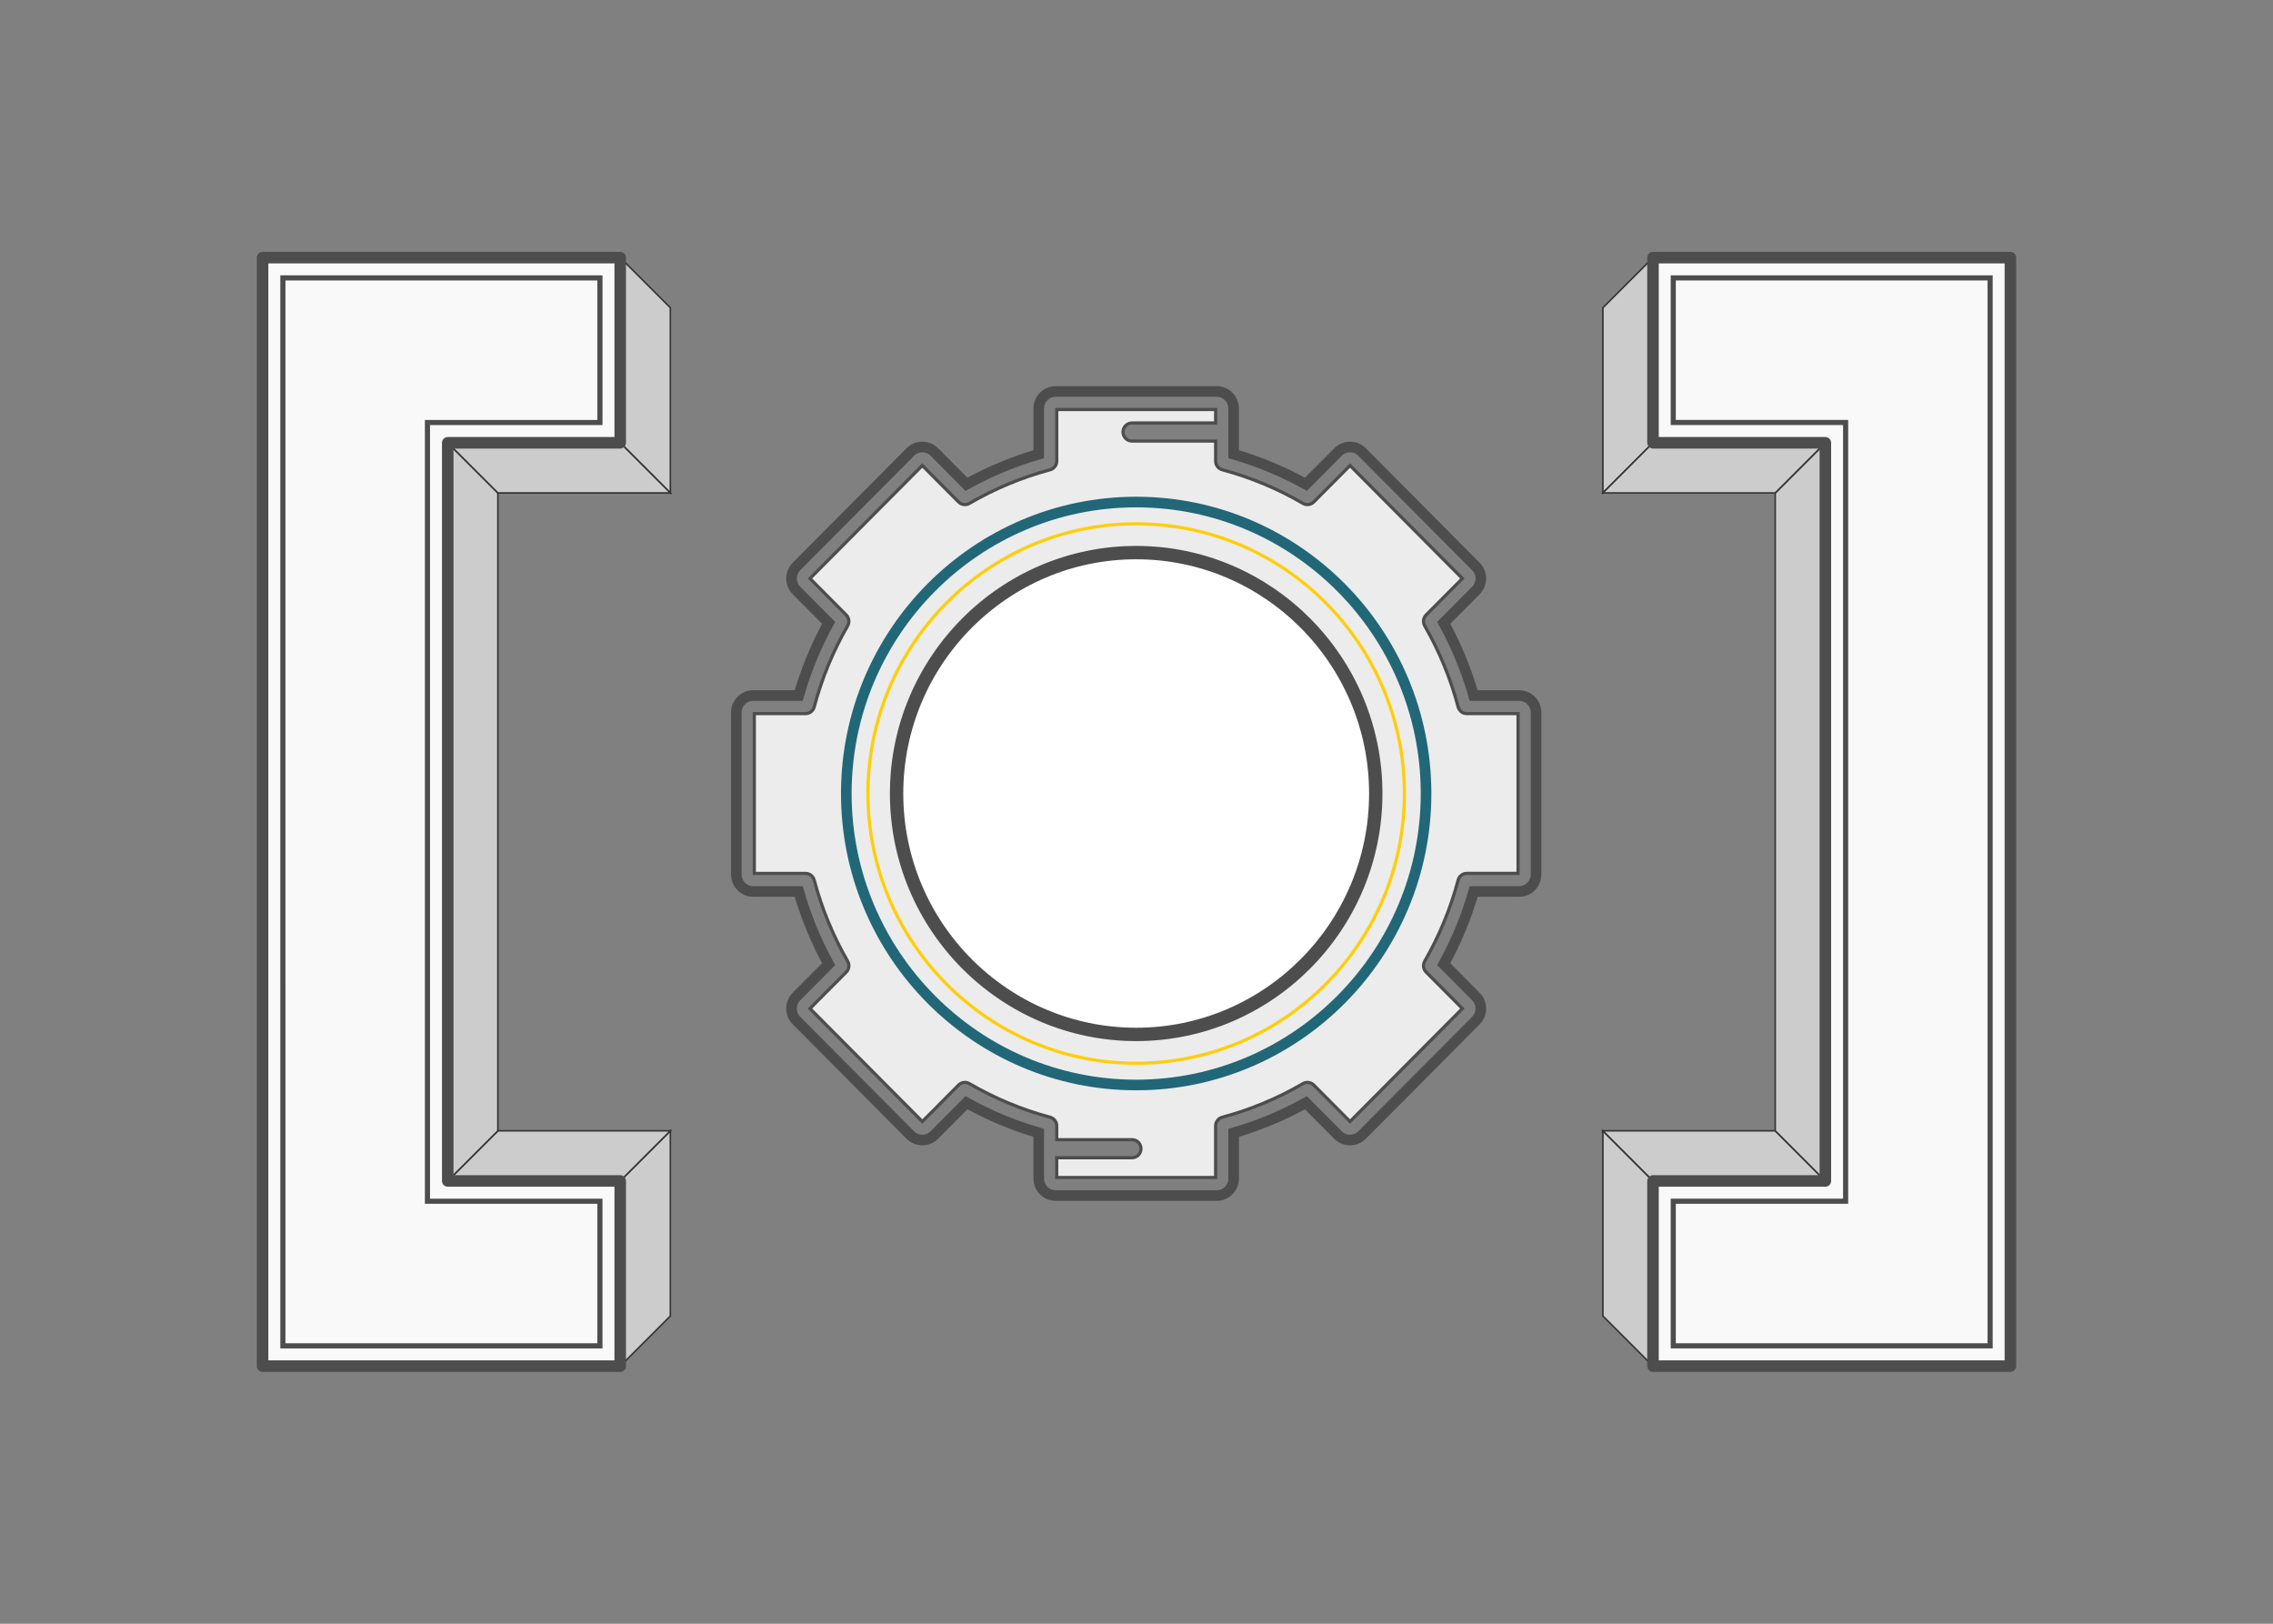 <?xml version="1.0" encoding="UTF-8" standalone="no"?>
<!-- Created with Inkscape (http://www.inkscape.org/) -->

<svg
   xmlns:dc="http://purl.org/dc/elements/1.1/"
   xmlns:cc="http://creativecommons.org/ns#"
   xmlns:rdf="http://www.w3.org/1999/02/22-rdf-syntax-ns#"
   xmlns:svg="http://www.w3.org/2000/svg"
   xmlns="http://www.w3.org/2000/svg"
   xmlns:xlink="http://www.w3.org/1999/xlink"
   xmlns:sodipodi="http://sodipodi.sourceforge.net/DTD/sodipodi-0.dtd"
   xmlns:inkscape="http://www.inkscape.org/namespaces/inkscape"
   width="197.556mm"
   height="141.111mm"
   viewBox="0 0 197.556 141.111"
   version="1.1"
   id="svg8"
   inkscape:version="0.92.3 (2405546, 2018-03-11)"
   sodipodi:docname="featured_icon.svg">
  <rect x="0" y="0" width="197.556" height="141.111" fill="#808080" stroke="none"/>
  <defs
     id="defs2">
    <linearGradient
       inkscape:collect="always"
       id="linearGradient1077">
      <stop
         style="stop-color:#ffffff;stop-opacity:1;"
         offset="0"
         id="stop1073" />
      <stop
         style="stop-color:#f0f0f0;stop-opacity:1"
         offset="1"
         id="stop1075" />
    </linearGradient>
    <clipPath
       clipPathUnits="userSpaceOnUse"
       id="clipPath4510">
      <path
         inkscape:connector-curvature="0"
         id="path4512"
         d="m 77.343,258.284 -4.527,-4.528 c -0.36,-0.36 -0.918,-0.434 -1.359,-0.178 -3.159,1.83 -6.55,3.235 -10.078,4.176 -0.006,0.002 -0.013,0.003 -0.019,0.005 -0.531,0.152 -0.864,0.661 -0.81,1.192 v 6.288 l -19.852,2.6e-4 v -2.452 h 9.404 c 0.621,0 1.124,-0.503 1.124,-1.124 0,-0.621 -0.503,-1.124 -1.124,-1.124 h -9.404 v -1.604 c 0.046,-0.535 -0.297,-1.039 -0.831,-1.181 -3.523,-0.94 -6.909,-2.342 -10.066,-4.169 -0.008,-0.005 -0.016,-0.01 -0.024,-0.014 -0.016,-0.009 -0.035,-0.019 -0.051,-0.027 -0.476,-0.238 -1.042,-0.107 -1.368,0.288 l -4.453,4.453 -14.037,-14.038 4.458,-4.458 c 0.404,-0.34 0.524,-0.928 0.259,-1.407 -0.003,-0.006 -0.006,-0.011 -0.01,-0.018 -1.83,-3.16 -3.236,-6.551 -4.177,-10.08 -0.142,-0.531 -0.64,-0.873 -1.175,-0.831 h -6.312 v -19.852 h 6.401 c 0.509,0 0.955,-0.342 1.086,-0.835 0.941,-3.526 2.345,-6.915 4.174,-10.073 0.255,-0.441 0.182,-0.998 -0.178,-1.359 l -4.527,-4.527 14.037,-14.038 4.528,4.528 c 0.36,0.36 0.918,0.433 1.359,0.178 3.159,-1.83 6.549,-3.235 10.076,-4.175 0.531,-0.142 0.873,-0.641 0.831,-1.173 v -6.313 h 19.852 v 1.669 H 50.102 c -0.621,0 -1.124,0.503 -1.124,1.124 0,0.621 0.504,1.124 1.124,1.124 h 10.448 v 2.403 c -0.036,0.511 0.285,0.997 0.794,1.154 0.019,0.006 0.038,0.011 0.057,0.016 3.52,0.941 6.903,2.343 10.057,4.17 0.441,0.255 0.999,0.182 1.359,-0.178 l 4.528,-4.528 14.037,14.038 -4.527,4.527 c -0.36,0.36 -0.433,0.918 -0.178,1.359 1.829,3.158 3.233,6.547 4.174,10.073 0.132,0.492 0.577,0.834 1.086,0.834 h 6.401 v 19.852 h -6.301 c -0.535,-0.047 -1.043,0.296 -1.186,0.831 -0.94,3.526 -2.345,6.917 -4.175,10.077 -0.255,0.441 -0.182,0.998 0.178,1.359 l 4.528,4.527 z"
         style="fill:#ececec;stroke:#000000;stroke-width:0.529;stroke-miterlimit:4;stroke-dasharray:none" />
    </clipPath>
    <radialGradient
       inkscape:collect="always"
       xlink:href="#linearGradient1077"
       id="radialGradient1079"
       cx="112.511"
       cy="80.621"
       fx="112.511"
       fy="80.621"
       r="98.778"
       gradientTransform="matrix(4.2088446e-6,-0.807,1.27,5.024837e-8,10.136,171.513)"
       gradientUnits="userSpaceOnUse" />
    <clipPath
       clipPathUnits="userSpaceOnUse"
       id="clipPath4510-4">
      <path
         inkscape:connector-curvature="0"
         id="path4512-5"
         d="m 77.343,258.284 -4.527,-4.528 c -0.36,-0.36 -0.918,-0.434 -1.359,-0.178 -3.159,1.83 -6.55,3.235 -10.078,4.176 -0.006,0.002 -0.013,0.003 -0.019,0.005 -0.531,0.152 -0.864,0.661 -0.81,1.192 l 0,6.288 -19.852,2.6e-4 0,-2.452 9.404,0 c 0.621,0 1.124,-0.503 1.124,-1.124 0,-0.621 -0.503,-1.124 -1.124,-1.124 l -9.404,0 0,-1.604 c 0.046,-0.535 -0.297,-1.039 -0.831,-1.181 -3.523,-0.94 -6.909,-2.342 -10.066,-4.169 -0.008,-0.005 -0.016,-0.01 -0.024,-0.014 -0.016,-0.009 -0.035,-0.019 -0.051,-0.027 -0.476,-0.238 -1.042,-0.107 -1.368,0.288 l -4.453,4.453 -14.037,-14.038 4.458,-4.458 c 0.404,-0.34 0.524,-0.928 0.259,-1.407 -0.003,-0.006 -0.006,-0.011 -0.01,-0.018 -1.83,-3.16 -3.236,-6.551 -4.177,-10.08 -0.142,-0.531 -0.64,-0.873 -1.175,-0.831 l -6.312,0 0,-19.852 6.401,0 c 0.509,0 0.955,-0.342 1.086,-0.835 0.941,-3.526 2.345,-6.915 4.174,-10.073 0.255,-0.441 0.182,-0.998 -0.178,-1.359 l -4.527,-4.527 14.037,-14.038 4.528,4.528 c 0.36,0.36 0.918,0.433 1.359,0.178 3.159,-1.83 6.549,-3.235 10.076,-4.175 0.531,-0.142 0.873,-0.641 0.831,-1.173 l 0,-6.313 19.852,0 0,1.669 -10.448,0 c -0.621,0 -1.124,0.503 -1.124,1.124 0,0.621 0.504,1.124 1.124,1.124 l 10.448,0 0,2.403 c -0.036,0.511 0.285,0.997 0.794,1.154 0.019,0.006 0.038,0.011 0.057,0.016 3.52,0.941 6.903,2.343 10.057,4.17 0.441,0.255 0.999,0.182 1.359,-0.178 l 4.528,-4.528 14.037,14.038 -4.527,4.527 c -0.36,0.36 -0.433,0.918 -0.178,1.359 1.829,3.158 3.233,6.547 4.174,10.073 0.132,0.492 0.577,0.834 1.086,0.834 l 6.401,0 0,19.852 -6.301,0 c -0.535,-0.047 -1.043,0.296 -1.186,0.831 -0.94,3.526 -2.345,6.917 -4.175,10.077 -0.255,0.441 -0.182,0.998 0.178,1.359 l 4.528,4.527 z"
         style="fill:#ececec;stroke:#000000;stroke-width:0.529;stroke-miterlimit:4;stroke-dasharray:none" />
    </clipPath>
    <clipPath
       clipPathUnits="userSpaceOnUse"
       id="clipPath4510-5">
      <path
         inkscape:connector-curvature="0"
         id="path4512-7"
         d="m 77.343,258.284 -4.527,-4.528 c -0.36,-0.36 -0.918,-0.434 -1.359,-0.178 -3.159,1.83 -6.55,3.235 -10.078,4.176 -0.006,0.002 -0.013,0.003 -0.019,0.005 -0.531,0.152 -0.864,0.661 -0.81,1.192 l 0,6.288 -19.852,2.6e-4 0,-2.452 9.404,0 c 0.621,0 1.124,-0.503 1.124,-1.124 0,-0.621 -0.503,-1.124 -1.124,-1.124 l -9.404,0 0,-1.604 c 0.046,-0.535 -0.297,-1.039 -0.831,-1.181 -3.523,-0.94 -6.909,-2.342 -10.066,-4.169 -0.008,-0.005 -0.016,-0.01 -0.024,-0.014 -0.016,-0.009 -0.035,-0.019 -0.051,-0.027 -0.476,-0.238 -1.042,-0.107 -1.368,0.288 l -4.453,4.453 -14.037,-14.038 4.458,-4.458 c 0.404,-0.34 0.524,-0.928 0.259,-1.407 -0.003,-0.006 -0.006,-0.011 -0.01,-0.018 -1.83,-3.16 -3.236,-6.551 -4.177,-10.08 -0.142,-0.531 -0.64,-0.873 -1.175,-0.831 l -6.312,0 0,-19.852 6.401,0 c 0.509,0 0.955,-0.342 1.086,-0.835 0.941,-3.526 2.345,-6.915 4.174,-10.073 0.255,-0.441 0.182,-0.998 -0.178,-1.359 l -4.527,-4.527 14.037,-14.038 4.528,4.528 c 0.36,0.36 0.918,0.433 1.359,0.178 3.159,-1.83 6.549,-3.235 10.076,-4.175 0.531,-0.142 0.873,-0.641 0.831,-1.173 l 0,-6.313 19.852,0 0,1.669 -10.448,0 c -0.621,0 -1.124,0.503 -1.124,1.124 0,0.621 0.504,1.124 1.124,1.124 l 10.448,0 0,2.403 c -0.036,0.511 0.285,0.997 0.794,1.154 0.019,0.006 0.038,0.011 0.057,0.016 3.52,0.941 6.903,2.343 10.057,4.17 0.441,0.255 0.999,0.182 1.359,-0.178 l 4.528,-4.528 14.037,14.038 -4.527,4.527 c -0.36,0.36 -0.433,0.918 -0.178,1.359 1.829,3.158 3.233,6.547 4.174,10.073 0.132,0.492 0.577,0.834 1.086,0.834 l 6.401,0 0,19.852 -6.301,0 c -0.535,-0.047 -1.043,0.296 -1.186,0.831 -0.94,3.526 -2.345,6.917 -4.175,10.077 -0.255,0.441 -0.182,0.998 0.178,1.359 l 4.528,4.527 z"
         style="fill:#ececec;stroke:#000000;stroke-width:0.529;stroke-miterlimit:4;stroke-dasharray:none" />
    </clipPath>
  </defs>
  <sodipodi:namedview
     id="base"
     pagecolor="#ffffff"
     bordercolor="#666666"
     borderopacity="1.0"
     inkscape:pageopacity="0.0"
     inkscape:pageshadow="2"
     inkscape:zoom="0.7"
     inkscape:cx="314.72029"
     inkscape:cy="302.27459"
     inkscape:document-units="mm"
     inkscape:current-layer="layer1"
     showgrid="false"
     fit-margin-top="0"
     fit-margin-left="0"
     fit-margin-right="0"
     fit-margin-bottom="0"
     inkscape:snap-bbox="true"
     inkscape:bbox-paths="true"
     inkscape:bbox-nodes="true"
     inkscape:snap-bbox-edge-midpoints="true"
     inkscape:snap-bbox-midpoints="true"
     inkscape:object-paths="true"
     inkscape:object-nodes="true"
     inkscape:snap-intersection-paths="true"
     inkscape:snap-smooth-nodes="true"
     inkscape:snap-global="false"
     inkscape:window-width="1920"
     inkscape:window-height="1017"
     inkscape:window-x="-8"
     inkscape:window-y="-8"
     inkscape:window-maximized="1" />
  <g
     inkscape:label="Camada 1"
     inkscape:groupmode="layer"
     id="layer1"
     transform="translate(-7.056,-10.242)">
    <g
       aria-label="@"
       style="font-style:normal;font-variant:normal;font-weight:normal;font-stretch:normal;font-size:44.811px;line-height:1.25;font-family:Calibri;-inkscape-font-specification:Calibri;letter-spacing:0px;word-spacing:0px;fill:none;fill-opacity:1;stroke:#000000;stroke-width:1.12"
       id="text4520"
       transform="matrix(0.853,0,0,0.853,120.377,-4.729)" />
    <rect
       style="opacity:0;fill:url(#radialGradient1079);fill-opacity:1;stroke:none;stroke-width:12;stroke-miterlimit:4;stroke-dasharray:none;stroke-opacity:0"
       id="rect5140"
       width="197.556"
       height="141.111"
       x="7.056"
       y="10.242" />
    <path
       inkscape:connector-curvature="0"
       style="fill:#cccccc;stroke:#333333;stroke-width:0.136;stroke-linecap:butt;stroke-linejoin:miter;stroke-miterlimit:4;stroke-dasharray:none;stroke-opacity:1"
       d="m 60.962,32.631 v 16.093 l 4.357,4.357 V 36.988 Z"
       id="path890" />
    <path
       inkscape:connector-curvature="0"
       style="fill:#cccccc;stroke:#333333;stroke-width:0.136;stroke-linecap:butt;stroke-linejoin:miter;stroke-miterlimit:4;stroke-dasharray:none;stroke-opacity:1"
       d="m 65.319,108.515 -4.357,4.358 v 16.092 l 4.357,-4.357 z"
       id="path901" />
    <path
       style="fill:#cccccc;stroke:#333333;stroke-width:0.136;stroke-linecap:butt;stroke-linejoin:miter;stroke-miterlimit:4;stroke-dasharray:none;stroke-opacity:1"
       d="M 65.319,108.515 H 50.329 l -4.358,4.358 h 14.99 z"
       id="path906"
       inkscape:connector-curvature="0" />
    <path
       style="fill:#cccccc;stroke:#333333;stroke-width:0.136;stroke-linecap:butt;stroke-linejoin:miter;stroke-miterlimit:4;stroke-dasharray:none;stroke-opacity:1"
       d="M 50.329,108.515 V 53.081 L 45.971,48.723 v 64.149 z"
       id="path908"
       inkscape:connector-curvature="0" />
    <path
       style="fill:#cccccc;stroke:#333333;stroke-width:0.136;stroke-linecap:butt;stroke-linejoin:miter;stroke-miterlimit:4;stroke-dasharray:none;stroke-opacity:1"
       d="m 65.319,53.081 -14.99,1.73e-4 -4.358,-4.358 h 14.99 z"
       id="path910"
       inkscape:connector-curvature="0" />
    <path
       inkscape:connector-curvature="0"
       style="opacity:1;vector-effect:none;fill:#f9f9f9;fill-opacity:1;stroke:#4d4d4d;stroke-width:1.002;stroke-linecap:butt;stroke-linejoin:round;stroke-miterlimit:4;stroke-dasharray:none;stroke-dashoffset:0;stroke-opacity:1"
       d="m 29.879,32.631 v 16.093 64.149 16.092 h 31.083 v -16.092 H 45.971 V 48.723 H 60.962 V 32.631 H 45.971 Z"
       id="rect884" />
    <path
       style="fill:none;stroke:#4d4d4d;stroke-width:0.445;stroke-linecap:butt;stroke-linejoin:miter;stroke-miterlimit:4;stroke-dasharray:none;stroke-opacity:1"
       d="M 31.643,34.394 H 59.198 V 46.96 H 44.208 v 67.676 h 14.99 v 12.566 H 31.642 Z"
       id="path932"
       inkscape:connector-curvature="0" />
    <path
       id="path934"
       d="m 150.724,32.63 v 16.093 l -4.355,4.357 V 36.988 Z"
       style="fill:#cccccc;stroke:#333333;stroke-width:0.136;stroke-linecap:butt;stroke-linejoin:miter;stroke-miterlimit:4;stroke-dasharray:none;stroke-opacity:1"
       inkscape:connector-curvature="0" />
    <path
       id="path936"
       d="m 146.369,108.515 4.355,4.358 v 16.092 l -4.355,-4.357 z"
       style="fill:#cccccc;stroke:#333333;stroke-width:0.136;stroke-linecap:butt;stroke-linejoin:miter;stroke-miterlimit:4;stroke-dasharray:none;stroke-opacity:1"
       inkscape:connector-curvature="0" />
    <path
       inkscape:connector-curvature="0"
       id="path938"
       d="m 146.369,108.515 h 14.981 l 4.355,4.358 h -14.981 z"
       style="fill:#cccccc;stroke:#333333;stroke-width:0.136;stroke-linecap:butt;stroke-linejoin:miter;stroke-miterlimit:4;stroke-dasharray:none;stroke-opacity:1" />
    <path
       inkscape:connector-curvature="0"
       id="path940"
       d="M 161.35,108.515 V 53.081 l 4.355,-4.358 v 64.149 z"
       style="fill:#cccccc;stroke:#333333;stroke-width:0.136;stroke-linecap:butt;stroke-linejoin:miter;stroke-miterlimit:4;stroke-dasharray:none;stroke-opacity:1" />
    <path
       inkscape:connector-curvature="0"
       id="path942"
       d="m 146.369,53.08 14.981,1.73e-4 4.355,-4.358 h -14.981 z"
       style="fill:#cccccc;stroke:#333333;stroke-width:0.136;stroke-linecap:butt;stroke-linejoin:miter;stroke-miterlimit:4;stroke-dasharray:none;stroke-opacity:1" />
    <path
       id="path944"
       d="m 181.788,32.63 v 16.093 64.149 16.092 H 150.724 v -16.092 h 14.981 V 48.723 H 150.724 V 32.63 h 14.981 z"
       style="opacity:1;vector-effect:none;fill:#f9f9f9;fill-opacity:1;stroke:#4d4d4d;stroke-width:1.002;stroke-linecap:butt;stroke-linejoin:round;stroke-miterlimit:4;stroke-dasharray:none;stroke-dashoffset:0;stroke-opacity:1"
       inkscape:connector-curvature="0" />
    <path
       inkscape:connector-curvature="0"
       id="path946"
       d="m 180.025,34.394 h -27.539 v 12.565 h 14.981 v 67.676 h -14.981 v 12.566 h 27.539 z"
       style="fill:none;stroke:#4d4d4d;stroke-width:0.445;stroke-linecap:butt;stroke-linejoin:miter;stroke-miterlimit:4;stroke-dasharray:none;stroke-opacity:1" />
    <g
       id="g1640"
       transform="matrix(0.79,0,0,0.79,22.579,16.61)">
      <path
         inkscape:connector-curvature="0"
         id="path4491"
         d="m 128.878,115.312 -3.986,-4.008 c -0.317,-0.319 -0.808,-0.384 -1.197,-0.158 -2.782,1.62 -5.768,2.864 -8.874,3.697 -0.005,0.002 -0.011,0.003 -0.017,0.004 -0.467,0.134 -0.76,0.585 -0.714,1.055 v 5.567 l -17.481,2.3e-4 v -2.171 h 8.281 c 0.547,0 0.99,-0.446 0.99,-0.995 0,-0.55 -0.443,-0.995 -0.99,-0.995 H 96.611 v -1.42 c 0.04,-0.474 -0.262,-0.92 -0.732,-1.046 -3.102,-0.832 -6.084,-2.073 -8.863,-3.691 -0.007,-0.004 -0.014,-0.009 -0.021,-0.012 -0.014,-0.008 -0.031,-0.017 -0.045,-0.024 -0.419,-0.21 -0.917,-0.095 -1.205,0.255 l -3.921,3.942 -12.36,-12.427 3.926,-3.947 c 0.356,-0.301 0.462,-0.822 0.228,-1.245 -0.003,-0.005 -0.006,-0.01 -0.009,-0.015 -1.612,-2.797 -2.849,-5.799 -3.678,-8.923 -0.125,-0.47 -0.564,-0.773 -1.035,-0.736 H 63.338 V 70.443 h 5.636 c 0.448,0 0.841,-0.303 0.957,-0.739 0.828,-3.122 2.065,-6.122 3.675,-8.917 0.225,-0.39 0.161,-0.884 -0.157,-1.203 L 69.463,55.576 81.823,43.149 l 3.987,4.008 c 0.317,0.319 0.808,0.383 1.197,0.157 2.781,-1.62 5.767,-2.863 8.873,-3.696 0.467,-0.125 0.769,-0.568 0.732,-1.039 v -5.589 h 17.48 v 1.478 h -9.2 c -0.547,0 -0.99,0.446 -0.99,0.995 0,0.55 0.443,0.995 0.99,0.995 h 9.2 v 2.128 c -0.031,0.453 0.251,0.883 0.699,1.021 0.017,0.005 0.033,0.01 0.05,0.014 3.099,0.833 6.078,2.075 8.855,3.692 0.388,0.226 0.879,0.161 1.196,-0.157 l 3.987,-4.008 12.36,12.428 -3.986,4.008 c -0.317,0.319 -0.382,0.813 -0.157,1.203 1.611,2.796 2.847,5.796 3.675,8.917 0.116,0.436 0.508,0.739 0.957,0.739 h 5.636 v 17.575 h -5.548 c -0.471,-0.042 -0.918,0.262 -1.044,0.735 -0.828,3.122 -2.065,6.123 -3.676,8.921 -0.225,0.39 -0.161,0.884 0.157,1.203 l 3.987,4.008 z"
         style="fill:#ececec;stroke:#4d4d4d;stroke-width:0.35;stroke-miterlimit:4;stroke-dasharray:none" />
      <path
         inkscape:connector-curvature="0"
         id="path4708"
         d="m 105.351,47.167 c -17.585,0 -31.892,14.384 -31.892,32.064 0,17.68 14.306,32.064 31.892,32.064 17.585,0 31.891,-14.384 31.891,-32.064 0,-17.68 -14.306,-32.064 -31.891,-32.064 z"
         style="fill:none;stroke:#216778;stroke-width:1.168;stroke-miterlimit:4;stroke-dasharray:none" />
      <path
         inkscape:connector-curvature="0"
         id="path4485"
         d="M 105.351,108.901 C 89.078,108.901 75.839,95.591 75.839,79.231 c 0,-16.361 13.239,-29.671 29.511,-29.671 16.272,0 29.511,13.31 29.511,29.671 0,16.361 -13.238,29.671 -29.511,29.671 z"
         style="fill:none;stroke:#ffcc00;stroke-width:0.35;stroke-miterlimit:4;stroke-dasharray:none;stroke-opacity:0.953" />
      <path
         inkscape:connector-curvature="0"
         id="path4489"
         d="m 105.351,105.731 c -14.534,0 -26.359,-11.888 -26.359,-26.501 0,-14.612 11.825,-26.501 26.359,-26.501 14.534,0 26.359,11.888 26.359,26.501 0,14.613 -11.825,26.501 -26.359,26.501 z"
         style="fill:#ffffff;stroke:#4d4d4d;stroke-width:1.47;stroke-miterlimit:4;stroke-dasharray:none" />
      <path
         inkscape:connector-curvature="0"
         id="path4700"
         d="m 142.721,101.56 -3.536,-3.555 c 1.393,-2.533 2.499,-5.216 3.295,-7.995 h 4.999 c 1.028,0 1.864,-0.842 1.864,-1.878 V 70.33 c 0,-1.035 -0.836,-1.878 -1.864,-1.878 h -5 c -0.797,-2.78 -1.903,-5.463 -3.295,-7.995 l 3.536,-3.555 c 0.353,-0.355 0.546,-0.826 0.545,-1.328 -8.7e-4,-0.501 -0.195,-0.971 -0.548,-1.325 L 130.199,41.661 c -0.352,-0.354 -0.82,-0.55 -1.318,-0.55 -0.002,0 -0.003,0 -0.004,0 -0.498,0 -0.966,0.195 -1.317,0.548 l -3.536,3.555 c -2.519,-1.4 -5.187,-2.512 -7.953,-3.313 v -5.026 c 0,-1.033 -0.838,-1.874 -1.868,-1.874 H 96.499 c -1.03,0 -1.868,0.841 -1.868,1.874 v 5.027 c -2.765,0.801 -5.434,1.913 -7.953,3.313 l -3.536,-3.556 c -0.352,-0.353 -0.819,-0.548 -1.317,-0.548 -0.001,0 -0.002,0 -0.003,0 -0.498,7.05e-4 -0.966,0.196 -1.318,0.551 L 67.984,54.248 c -0.352,0.354 -0.547,0.825 -0.548,1.325 -9.7e-4,0.502 0.193,0.973 0.545,1.328 l 3.536,3.555 c -1.392,2.532 -2.498,5.215 -3.295,7.995 h -5 c -1.028,0 -1.864,0.843 -1.864,1.878 v 17.801 c 0,1.036 0.836,1.878 1.864,1.878 h 4.999 c 0.797,2.781 1.903,5.463 3.295,7.995 l -3.536,3.555 c -0.353,0.355 -0.547,0.826 -0.546,1.329 9.7e-4,0.501 0.196,0.971 0.548,1.325 l 12.52,12.587 c 0.352,0.354 0.82,0.55 1.318,0.551 10e-4,0 0.002,0 0.004,0 0.498,0 0.966,-0.195 1.317,-0.548 l 3.536,-3.555 c 2.519,1.4 5.188,2.512 7.953,3.313 v 5.026 c 0,1.034 0.838,1.874 1.868,1.874 l 17.706,-2.4e-4 c 1.03,0 1.868,-0.841 1.868,-1.874 v -5.026 c 2.765,-0.801 5.434,-1.913 7.953,-3.313 l 3.536,3.555 c 0.353,0.355 0.814,0.546 1.321,0.548 0.498,-8.7e-4 0.966,-0.197 1.318,-0.551 l 12.52,-12.587 c 0.728,-0.732 0.729,-1.922 0.002,-2.653 z"
         style="fill:none;stroke:#4d4d4d;stroke-width:1.168;stroke-miterlimit:4;stroke-dasharray:none" />
    </g>
    <g
       aria-label="@"
       style="font-style:normal;font-variant:normal;font-weight:normal;font-stretch:normal;font-size:44.811px;line-height:1.25;font-family:Calibri;-inkscape-font-specification:Calibri;letter-spacing:0px;word-spacing:0px;fill:none;fill-opacity:1;stroke:#000000;stroke-width:1.12"
       id="text4520-6"
       transform="matrix(0.853,0,0,0.853,-121.476,2.128)" />
  </g>
</svg>
